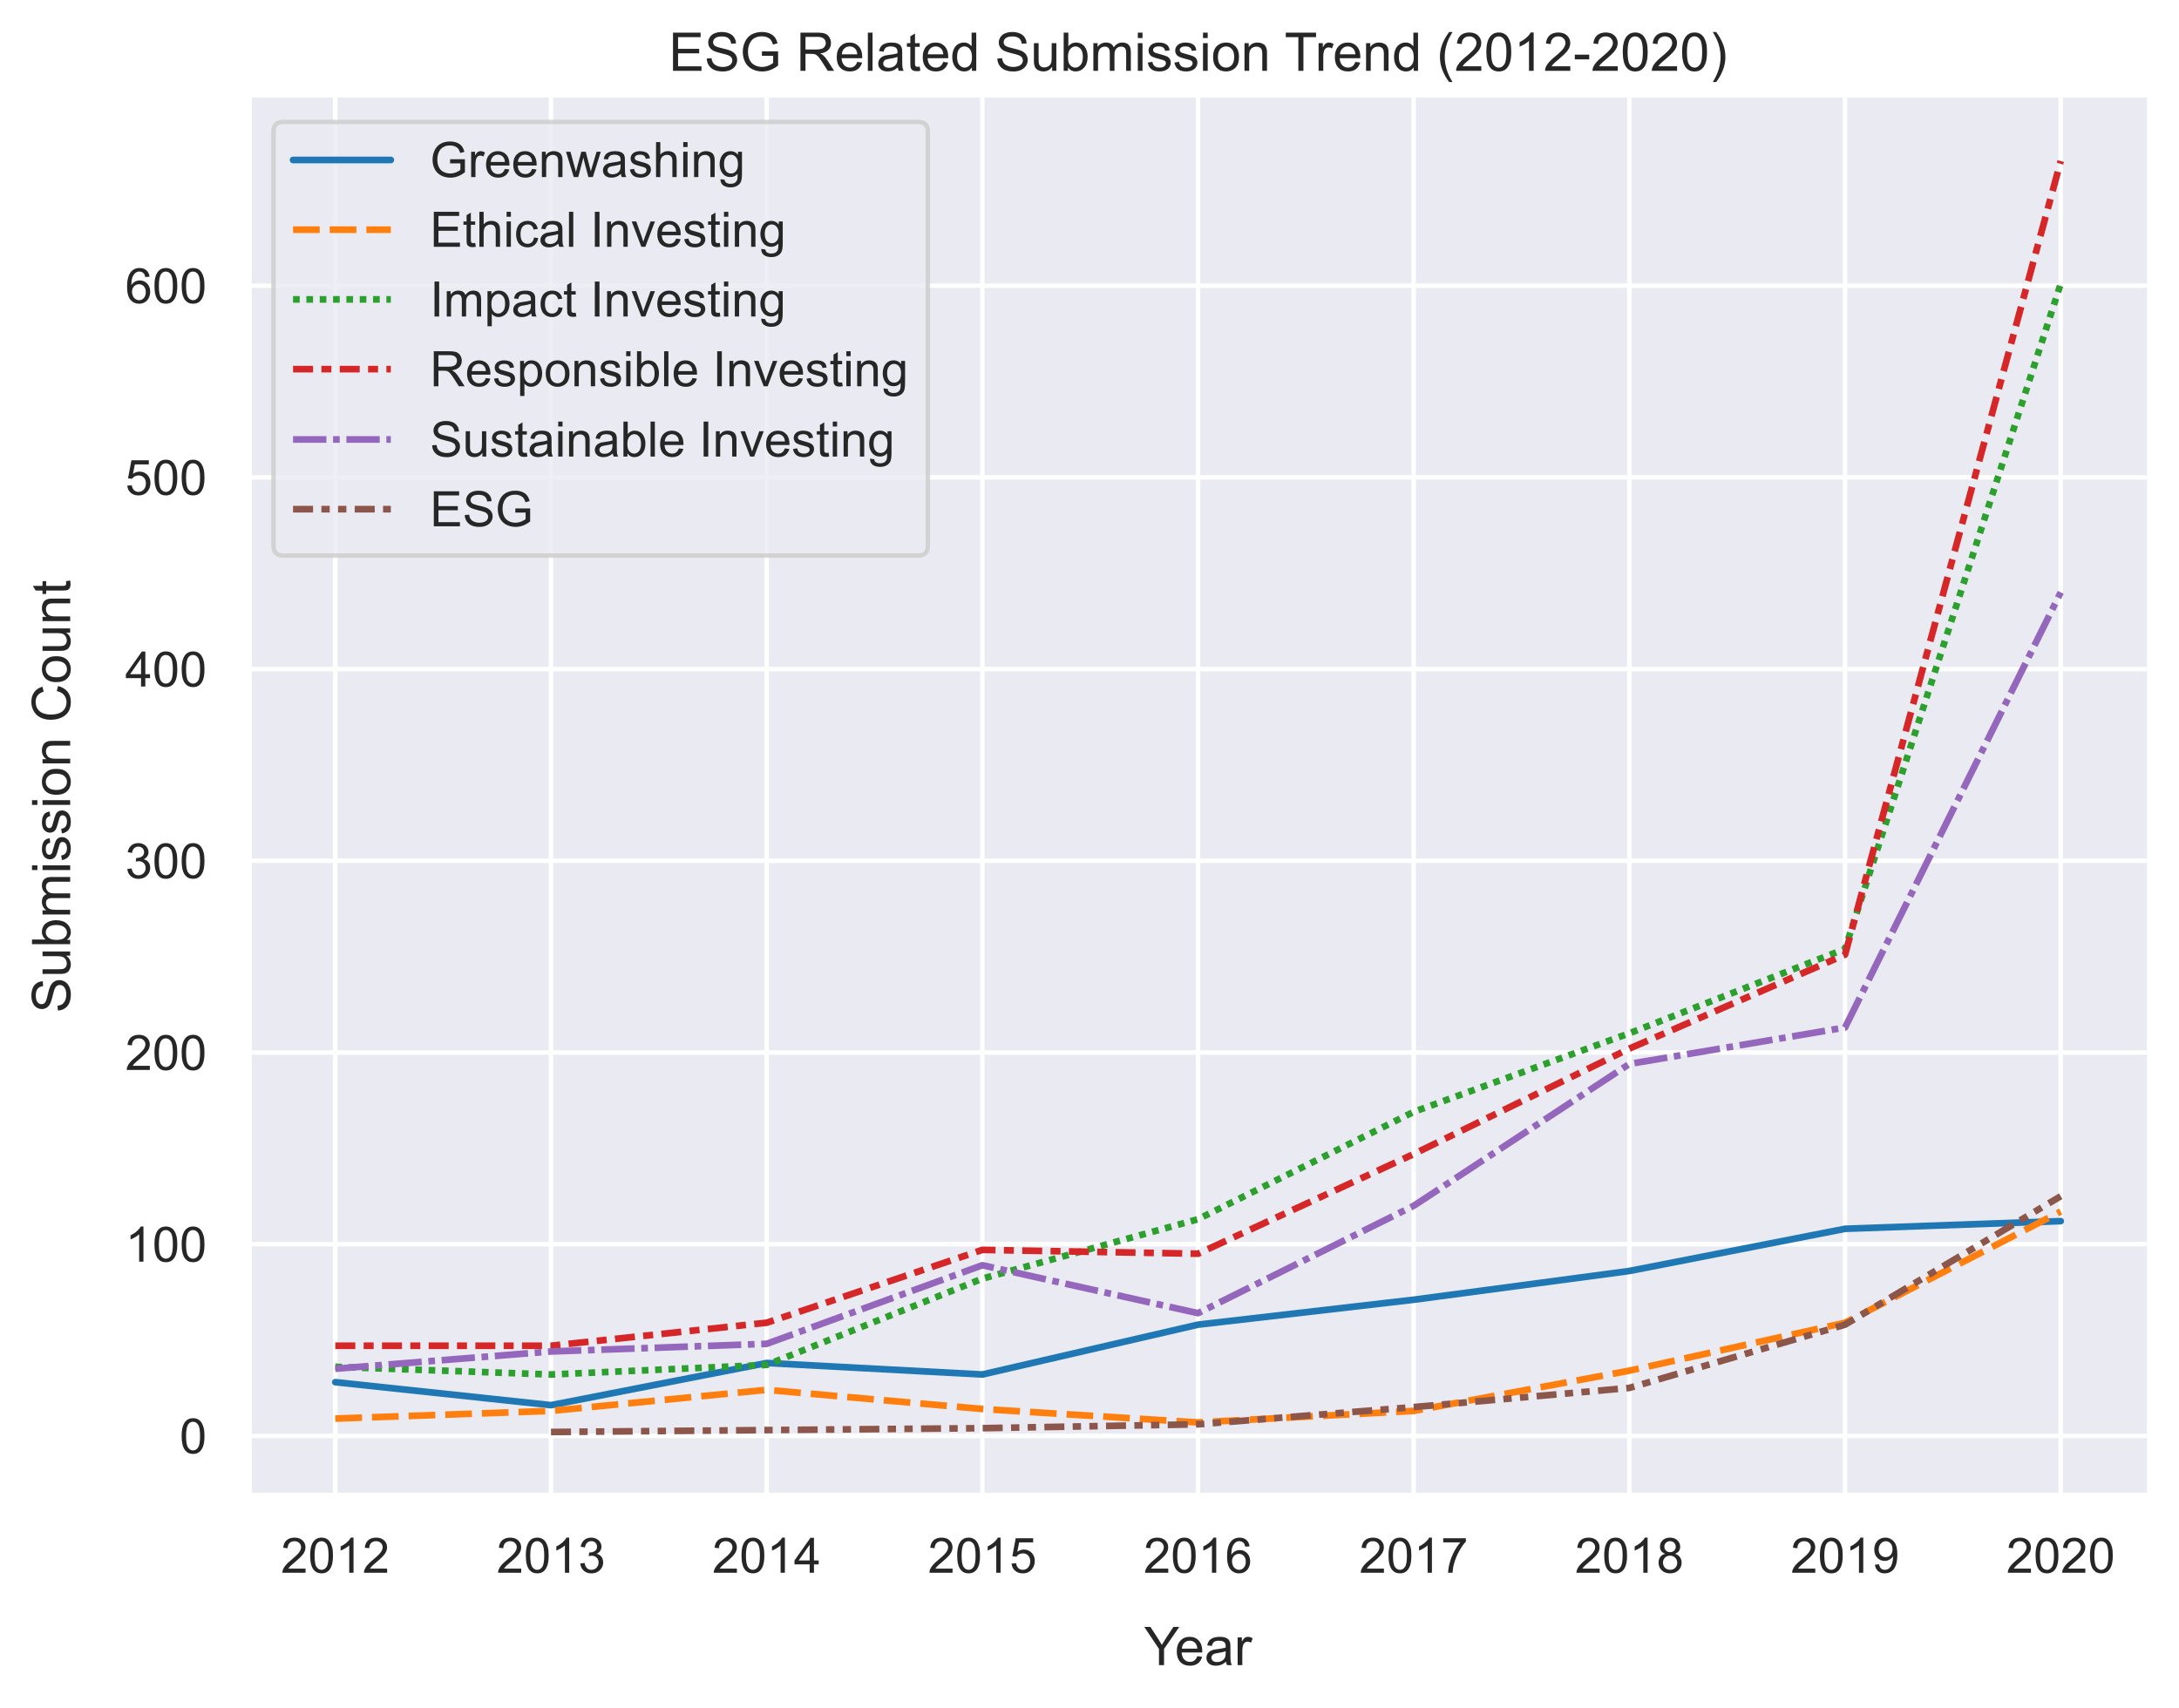 <?xml version="1.0" encoding="utf-8" standalone="no"?>
<!DOCTYPE svg PUBLIC "-//W3C//DTD SVG 1.1//EN"
  "http://www.w3.org/Graphics/SVG/1.1/DTD/svg11.dtd">
<!-- Created with matplotlib (https://matplotlib.org/) -->
<svg height="384.25pt" version="1.1" viewBox="0 0 490.202 384.25" width="490.202pt" xmlns="http://www.w3.org/2000/svg" xmlns:xlink="http://www.w3.org/1999/xlink">
 <defs>
  <style type="text/css">*{stroke-linecap:butt;stroke-linejoin:round;}</style>
 </defs>
 <g id="figure_1">
  <g id="patch_1">
   <path d="M -0 384.25 
L 490.202 384.25 
L 490.202 0 
L -0 0 
z
" style="fill:#ffffff;"/>
  </g>
  <g id="axes_1">
   <g id="patch_2">
    <path d="M 56.025 336.516 
L 483.002 336.516 
L 483.002 21.936 
L 56.025 21.936 
z
" style="fill:#eaeaf2;"/>
   </g>
   <g id="matplotlib.axis_1">
    <g id="xtick_1">
     <g id="line2d_1">
      <path clip-path="url(#p245dac54ea)" d="M 75.433 336.516 
L 75.433 21.936 
" style="fill:none;stroke:#ffffff;stroke-linecap:round;"/>
     </g>
     <g id="text_1">
      <!-- 2012 -->
      <g style="fill:#262626;" transform="translate(63.199 353.889)scale(0.11 -0.11)">
       <defs>
        <path d="M 50.344 8.453 
L 50.344 0 
L 3.031 0 
Q 2.938 3.172 4.047 6.109 
Q 5.859 10.938 9.828 15.625 
Q 13.812 20.312 21.344 26.469 
Q 33.016 36.031 37.109 41.625 
Q 41.219 47.219 41.219 52.203 
Q 41.219 57.422 37.469 61 
Q 33.734 64.594 27.734 64.594 
Q 21.391 64.594 17.578 60.781 
Q 13.766 56.984 13.719 50.25 
L 4.688 51.172 
Q 5.609 61.281 11.656 66.578 
Q 17.719 71.875 27.938 71.875 
Q 38.234 71.875 44.234 66.156 
Q 50.25 60.453 50.25 52 
Q 50.25 47.703 48.484 43.547 
Q 46.734 39.406 42.656 34.812 
Q 38.578 30.219 29.109 22.219 
Q 21.188 15.578 18.938 13.203 
Q 16.703 10.844 15.234 8.453 
z
" id="ArialMT-50"/>
        <path d="M 4.156 35.297 
Q 4.156 48 6.766 55.734 
Q 9.375 63.484 14.516 67.672 
Q 19.672 71.875 27.484 71.875 
Q 33.25 71.875 37.594 69.547 
Q 41.938 67.234 44.766 62.859 
Q 47.609 58.5 49.219 52.219 
Q 50.828 45.953 50.828 35.297 
Q 50.828 22.703 48.234 14.969 
Q 45.656 7.234 40.5 3 
Q 35.359 -1.219 27.484 -1.219 
Q 17.141 -1.219 11.234 6.203 
Q 4.156 15.141 4.156 35.297 
z
M 13.188 35.297 
Q 13.188 17.672 17.312 11.828 
Q 21.438 6 27.484 6 
Q 33.547 6 37.672 11.859 
Q 41.797 17.719 41.797 35.297 
Q 41.797 52.984 37.672 58.781 
Q 33.547 64.594 27.391 64.594 
Q 21.344 64.594 17.719 59.469 
Q 13.188 52.938 13.188 35.297 
z
" id="ArialMT-48"/>
        <path d="M 37.25 0 
L 28.469 0 
L 28.469 56 
Q 25.297 52.984 20.141 49.953 
Q 14.984 46.922 10.891 45.406 
L 10.891 53.906 
Q 18.266 57.375 23.781 62.297 
Q 29.297 67.234 31.594 71.875 
L 37.25 71.875 
z
" id="ArialMT-49"/>
       </defs>
       <use xlink:href="#ArialMT-50"/>
       <use x="55.615" xlink:href="#ArialMT-48"/>
       <use x="111.23" xlink:href="#ArialMT-49"/>
       <use x="166.846" xlink:href="#ArialMT-50"/>
      </g>
     </g>
    </g>
    <g id="xtick_2">
     <g id="line2d_2">
      <path clip-path="url(#p245dac54ea)" d="M 123.954 336.516 
L 123.954 21.936 
" style="fill:none;stroke:#ffffff;stroke-linecap:round;"/>
     </g>
     <g id="text_2">
      <!-- 2013 -->
      <g style="fill:#262626;" transform="translate(111.719 353.889)scale(0.11 -0.11)">
       <defs>
        <path d="M 4.203 18.891 
L 12.984 20.062 
Q 14.5 12.594 18.141 9.297 
Q 21.781 6 27 6 
Q 33.203 6 37.469 10.297 
Q 41.75 14.594 41.75 20.953 
Q 41.75 27 37.797 30.922 
Q 33.844 34.859 27.734 34.859 
Q 25.25 34.859 21.531 33.891 
L 22.516 41.609 
Q 23.391 41.5 23.922 41.5 
Q 29.547 41.5 34.031 44.422 
Q 38.531 47.359 38.531 53.469 
Q 38.531 58.297 35.25 61.469 
Q 31.984 64.656 26.812 64.656 
Q 21.688 64.656 18.266 61.422 
Q 14.844 58.203 13.875 51.766 
L 5.078 53.328 
Q 6.688 62.156 12.391 67.016 
Q 18.109 71.875 26.609 71.875 
Q 32.469 71.875 37.391 69.359 
Q 42.328 66.844 44.938 62.5 
Q 47.562 58.156 47.562 53.266 
Q 47.562 48.641 45.062 44.828 
Q 42.578 41.016 37.703 38.766 
Q 44.047 37.312 47.562 32.688 
Q 51.078 28.078 51.078 21.141 
Q 51.078 11.766 44.234 5.25 
Q 37.406 -1.266 26.953 -1.266 
Q 17.531 -1.266 11.297 4.344 
Q 5.078 9.969 4.203 18.891 
z
" id="ArialMT-51"/>
       </defs>
       <use xlink:href="#ArialMT-50"/>
       <use x="55.615" xlink:href="#ArialMT-48"/>
       <use x="111.23" xlink:href="#ArialMT-49"/>
       <use x="166.846" xlink:href="#ArialMT-51"/>
      </g>
     </g>
    </g>
    <g id="xtick_3">
     <g id="line2d_3">
      <path clip-path="url(#p245dac54ea)" d="M 172.474 336.516 
L 172.474 21.936 
" style="fill:none;stroke:#ffffff;stroke-linecap:round;"/>
     </g>
     <g id="text_3">
      <!-- 2014 -->
      <g style="fill:#262626;" transform="translate(160.24 353.889)scale(0.11 -0.11)">
       <defs>
        <path d="M 32.328 0 
L 32.328 17.141 
L 1.266 17.141 
L 1.266 25.203 
L 33.938 71.578 
L 41.109 71.578 
L 41.109 25.203 
L 50.781 25.203 
L 50.781 17.141 
L 41.109 17.141 
L 41.109 0 
z
M 32.328 25.203 
L 32.328 57.469 
L 9.906 25.203 
z
" id="ArialMT-52"/>
       </defs>
       <use xlink:href="#ArialMT-50"/>
       <use x="55.615" xlink:href="#ArialMT-48"/>
       <use x="111.23" xlink:href="#ArialMT-49"/>
       <use x="166.846" xlink:href="#ArialMT-52"/>
      </g>
     </g>
    </g>
    <g id="xtick_4">
     <g id="line2d_4">
      <path clip-path="url(#p245dac54ea)" d="M 220.994 336.516 
L 220.994 21.936 
" style="fill:none;stroke:#ffffff;stroke-linecap:round;"/>
     </g>
     <g id="text_4">
      <!-- 2015 -->
      <g style="fill:#262626;" transform="translate(208.76 353.889)scale(0.11 -0.11)">
       <defs>
        <path d="M 4.156 18.75 
L 13.375 19.531 
Q 14.406 12.797 18.141 9.391 
Q 21.875 6 27.156 6 
Q 33.5 6 37.891 10.781 
Q 42.281 15.578 42.281 23.484 
Q 42.281 31 38.062 35.344 
Q 33.844 39.703 27 39.703 
Q 22.75 39.703 19.328 37.766 
Q 15.922 35.844 13.969 32.766 
L 5.719 33.844 
L 12.641 70.609 
L 48.25 70.609 
L 48.25 62.203 
L 19.672 62.203 
L 15.828 42.969 
Q 22.266 47.469 29.344 47.469 
Q 38.719 47.469 45.156 40.969 
Q 51.609 34.469 51.609 24.266 
Q 51.609 14.547 45.953 7.469 
Q 39.062 -1.219 27.156 -1.219 
Q 17.391 -1.219 11.203 4.25 
Q 5.031 9.719 4.156 18.75 
z
" id="ArialMT-53"/>
       </defs>
       <use xlink:href="#ArialMT-50"/>
       <use x="55.615" xlink:href="#ArialMT-48"/>
       <use x="111.23" xlink:href="#ArialMT-49"/>
       <use x="166.846" xlink:href="#ArialMT-53"/>
      </g>
     </g>
    </g>
    <g id="xtick_5">
     <g id="line2d_5">
      <path clip-path="url(#p245dac54ea)" d="M 269.514 336.516 
L 269.514 21.936 
" style="fill:none;stroke:#ffffff;stroke-linecap:round;"/>
     </g>
     <g id="text_5">
      <!-- 2016 -->
      <g style="fill:#262626;" transform="translate(257.28 353.889)scale(0.11 -0.11)">
       <defs>
        <path d="M 49.75 54.047 
L 41.016 53.375 
Q 39.844 58.547 37.703 60.891 
Q 34.125 64.656 28.906 64.656 
Q 24.703 64.656 21.531 62.312 
Q 17.391 59.281 14.984 53.469 
Q 12.594 47.656 12.5 36.922 
Q 15.672 41.75 20.266 44.094 
Q 24.859 46.438 29.891 46.438 
Q 38.672 46.438 44.844 39.969 
Q 51.031 33.5 51.031 23.25 
Q 51.031 16.5 48.125 10.719 
Q 45.219 4.938 40.141 1.859 
Q 35.062 -1.219 28.609 -1.219 
Q 17.625 -1.219 10.688 6.859 
Q 3.766 14.938 3.766 33.5 
Q 3.766 54.25 11.422 63.672 
Q 18.109 71.875 29.438 71.875 
Q 37.891 71.875 43.281 67.141 
Q 48.688 62.406 49.75 54.047 
z
M 13.875 23.188 
Q 13.875 18.656 15.797 14.5 
Q 17.719 10.359 21.188 8.172 
Q 24.656 6 28.469 6 
Q 34.031 6 38.031 10.484 
Q 42.047 14.984 42.047 22.703 
Q 42.047 30.125 38.078 34.391 
Q 34.125 38.672 28.125 38.672 
Q 22.172 38.672 18.016 34.391 
Q 13.875 30.125 13.875 23.188 
z
" id="ArialMT-54"/>
       </defs>
       <use xlink:href="#ArialMT-50"/>
       <use x="55.615" xlink:href="#ArialMT-48"/>
       <use x="111.23" xlink:href="#ArialMT-49"/>
       <use x="166.846" xlink:href="#ArialMT-54"/>
      </g>
     </g>
    </g>
    <g id="xtick_6">
     <g id="line2d_6">
      <path clip-path="url(#p245dac54ea)" d="M 318.034 336.516 
L 318.034 21.936 
" style="fill:none;stroke:#ffffff;stroke-linecap:round;"/>
     </g>
     <g id="text_6">
      <!-- 2017 -->
      <g style="fill:#262626;" transform="translate(305.8 353.889)scale(0.11 -0.11)">
       <defs>
        <path d="M 4.734 62.203 
L 4.734 70.656 
L 51.078 70.656 
L 51.078 63.812 
Q 44.234 56.547 37.516 44.484 
Q 30.812 32.422 27.156 19.672 
Q 24.516 10.688 23.781 0 
L 14.75 0 
Q 14.891 8.453 18.062 20.406 
Q 21.234 32.375 27.172 43.484 
Q 33.109 54.594 39.797 62.203 
z
" id="ArialMT-55"/>
       </defs>
       <use xlink:href="#ArialMT-50"/>
       <use x="55.615" xlink:href="#ArialMT-48"/>
       <use x="111.23" xlink:href="#ArialMT-49"/>
       <use x="166.846" xlink:href="#ArialMT-55"/>
      </g>
     </g>
    </g>
    <g id="xtick_7">
     <g id="line2d_7">
      <path clip-path="url(#p245dac54ea)" d="M 366.554 336.516 
L 366.554 21.936 
" style="fill:none;stroke:#ffffff;stroke-linecap:round;"/>
     </g>
     <g id="text_7">
      <!-- 2018 -->
      <g style="fill:#262626;" transform="translate(354.32 353.889)scale(0.11 -0.11)">
       <defs>
        <path d="M 17.672 38.812 
Q 12.203 40.828 9.562 44.531 
Q 6.938 48.25 6.938 53.422 
Q 6.938 61.234 12.547 66.547 
Q 18.172 71.875 27.484 71.875 
Q 36.859 71.875 42.578 66.422 
Q 48.297 60.984 48.297 53.172 
Q 48.297 48.188 45.672 44.5 
Q 43.062 40.828 37.75 38.812 
Q 44.344 36.672 47.781 31.875 
Q 51.219 27.094 51.219 20.453 
Q 51.219 11.281 44.719 5.031 
Q 38.234 -1.219 27.641 -1.219 
Q 17.047 -1.219 10.547 5.047 
Q 4.047 11.328 4.047 20.703 
Q 4.047 27.688 7.594 32.391 
Q 11.141 37.109 17.672 38.812 
z
M 15.922 53.719 
Q 15.922 48.641 19.188 45.406 
Q 22.469 42.188 27.688 42.188 
Q 32.766 42.188 36.016 45.375 
Q 39.266 48.578 39.266 53.219 
Q 39.266 58.062 35.906 61.359 
Q 32.562 64.656 27.594 64.656 
Q 22.562 64.656 19.234 61.422 
Q 15.922 58.203 15.922 53.719 
z
M 13.094 20.656 
Q 13.094 16.891 14.875 13.375 
Q 16.656 9.859 20.172 7.922 
Q 23.688 6 27.734 6 
Q 34.031 6 38.125 10.047 
Q 42.234 14.109 42.234 20.359 
Q 42.234 26.703 38.016 30.859 
Q 33.797 35.016 27.438 35.016 
Q 21.234 35.016 17.156 30.906 
Q 13.094 26.812 13.094 20.656 
z
" id="ArialMT-56"/>
       </defs>
       <use xlink:href="#ArialMT-50"/>
       <use x="55.615" xlink:href="#ArialMT-48"/>
       <use x="111.23" xlink:href="#ArialMT-49"/>
       <use x="166.846" xlink:href="#ArialMT-56"/>
      </g>
     </g>
    </g>
    <g id="xtick_8">
     <g id="line2d_8">
      <path clip-path="url(#p245dac54ea)" d="M 415.074 336.516 
L 415.074 21.936 
" style="fill:none;stroke:#ffffff;stroke-linecap:round;"/>
     </g>
     <g id="text_8">
      <!-- 2019 -->
      <g style="fill:#262626;" transform="translate(402.84 353.889)scale(0.11 -0.11)">
       <defs>
        <path d="M 5.469 16.547 
L 13.922 17.328 
Q 14.984 11.375 18.016 8.688 
Q 21.047 6 25.781 6 
Q 29.828 6 32.875 7.859 
Q 35.938 9.719 37.891 12.812 
Q 39.844 15.922 41.156 21.188 
Q 42.484 26.469 42.484 31.938 
Q 42.484 32.516 42.438 33.688 
Q 39.797 29.5 35.234 26.875 
Q 30.672 24.266 25.344 24.266 
Q 16.453 24.266 10.297 30.703 
Q 4.156 37.156 4.156 47.703 
Q 4.156 58.594 10.578 65.234 
Q 17 71.875 26.656 71.875 
Q 33.641 71.875 39.422 68.109 
Q 45.219 64.359 48.219 57.391 
Q 51.219 50.438 51.219 37.25 
Q 51.219 23.531 48.234 15.406 
Q 45.266 7.281 39.375 3.031 
Q 33.5 -1.219 25.594 -1.219 
Q 17.188 -1.219 11.859 3.438 
Q 6.547 8.109 5.469 16.547 
z
M 41.453 48.141 
Q 41.453 55.719 37.422 60.156 
Q 33.406 64.594 27.734 64.594 
Q 21.875 64.594 17.531 59.812 
Q 13.188 55.031 13.188 47.406 
Q 13.188 40.578 17.312 36.297 
Q 21.438 32.031 27.484 32.031 
Q 33.594 32.031 37.516 36.297 
Q 41.453 40.578 41.453 48.141 
z
" id="ArialMT-57"/>
       </defs>
       <use xlink:href="#ArialMT-50"/>
       <use x="55.615" xlink:href="#ArialMT-48"/>
       <use x="111.23" xlink:href="#ArialMT-49"/>
       <use x="166.846" xlink:href="#ArialMT-57"/>
      </g>
     </g>
    </g>
    <g id="xtick_9">
     <g id="line2d_9">
      <path clip-path="url(#p245dac54ea)" d="M 463.594 336.516 
L 463.594 21.936 
" style="fill:none;stroke:#ffffff;stroke-linecap:round;"/>
     </g>
     <g id="text_9">
      <!-- 2020 -->
      <g style="fill:#262626;" transform="translate(451.36 353.889)scale(0.11 -0.11)">
       <use xlink:href="#ArialMT-50"/>
       <use x="55.615" xlink:href="#ArialMT-48"/>
       <use x="111.23" xlink:href="#ArialMT-50"/>
       <use x="166.846" xlink:href="#ArialMT-48"/>
      </g>
     </g>
    </g>
    <g id="text_10">
     <!-- Year -->
     <g style="fill:#262626;" transform="translate(257.388 374.665)scale(0.12 -0.12)">
      <defs>
       <path d="M 27.875 0 
L 27.875 30.328 
L 0.297 71.578 
L 11.812 71.578 
L 25.922 50 
Q 29.828 43.953 33.203 37.891 
Q 36.422 43.5 41.016 50.531 
L 54.891 71.578 
L 65.922 71.578 
L 37.359 30.328 
L 37.359 0 
z
" id="ArialMT-89"/>
       <path d="M 42.094 16.703 
L 51.172 15.578 
Q 49.031 7.625 43.219 3.219 
Q 37.406 -1.172 28.375 -1.172 
Q 17 -1.172 10.328 5.828 
Q 3.656 12.844 3.656 25.484 
Q 3.656 38.578 10.391 45.797 
Q 17.141 53.031 27.875 53.031 
Q 38.281 53.031 44.875 45.953 
Q 51.469 38.875 51.469 26.031 
Q 51.469 25.25 51.422 23.688 
L 12.75 23.688 
Q 13.234 15.141 17.578 10.594 
Q 21.922 6.062 28.422 6.062 
Q 33.25 6.062 36.672 8.594 
Q 40.094 11.141 42.094 16.703 
z
M 13.234 30.906 
L 42.188 30.906 
Q 41.609 37.453 38.875 40.719 
Q 34.672 45.797 27.984 45.797 
Q 21.922 45.797 17.797 41.75 
Q 13.672 37.703 13.234 30.906 
z
" id="ArialMT-101"/>
       <path d="M 40.438 6.391 
Q 35.547 2.25 31.031 0.531 
Q 26.516 -1.172 21.344 -1.172 
Q 12.797 -1.172 8.203 3 
Q 3.609 7.172 3.609 13.672 
Q 3.609 17.484 5.344 20.625 
Q 7.078 23.781 9.891 25.688 
Q 12.703 27.594 16.219 28.562 
Q 18.797 29.25 24.031 29.891 
Q 34.672 31.156 39.703 32.906 
Q 39.75 34.719 39.75 35.203 
Q 39.75 40.578 37.25 42.781 
Q 33.891 45.75 27.25 45.75 
Q 21.047 45.75 18.094 43.578 
Q 15.141 41.406 13.719 35.891 
L 5.125 37.062 
Q 6.297 42.578 8.984 45.969 
Q 11.672 49.359 16.75 51.188 
Q 21.828 53.031 28.516 53.031 
Q 35.156 53.031 39.297 51.469 
Q 43.453 49.906 45.406 47.531 
Q 47.359 45.172 48.141 41.547 
Q 48.578 39.312 48.578 33.453 
L 48.578 21.734 
Q 48.578 9.469 49.141 6.219 
Q 49.703 2.984 51.375 0 
L 42.188 0 
Q 40.828 2.734 40.438 6.391 
z
M 39.703 26.031 
Q 34.906 24.078 25.344 22.703 
Q 19.922 21.922 17.672 20.938 
Q 15.438 19.969 14.203 18.094 
Q 12.984 16.219 12.984 13.922 
Q 12.984 10.406 15.641 8.062 
Q 18.312 5.719 23.438 5.719 
Q 28.516 5.719 32.469 7.938 
Q 36.422 10.156 38.281 14.016 
Q 39.703 17 39.703 22.797 
z
" id="ArialMT-97"/>
       <path d="M 6.5 0 
L 6.5 51.859 
L 14.406 51.859 
L 14.406 44 
Q 17.438 49.516 20 51.266 
Q 22.562 53.031 25.641 53.031 
Q 30.078 53.031 34.672 50.203 
L 31.641 42.047 
Q 28.422 43.953 25.203 43.953 
Q 22.312 43.953 20.016 42.219 
Q 17.719 40.484 16.75 37.406 
Q 15.281 32.719 15.281 27.156 
L 15.281 0 
z
" id="ArialMT-114"/>
      </defs>
      <use xlink:href="#ArialMT-89"/>
      <use x="57.574" xlink:href="#ArialMT-101"/>
      <use x="113.189" xlink:href="#ArialMT-97"/>
      <use x="168.805" xlink:href="#ArialMT-114"/>
     </g>
    </g>
   </g>
   <g id="matplotlib.axis_2">
    <g id="ytick_1">
     <g id="line2d_10">
      <path clip-path="url(#p245dac54ea)" d="M 56.025 323.079 
L 483.002 323.079 
" style="fill:none;stroke:#ffffff;stroke-linecap:round;"/>
     </g>
     <g id="text_11">
      <!-- 0 -->
      <g style="fill:#262626;" transform="translate(40.408 327.016)scale(0.11 -0.11)">
       <use xlink:href="#ArialMT-48"/>
      </g>
     </g>
    </g>
    <g id="ytick_2">
     <g id="line2d_11">
      <path clip-path="url(#p245dac54ea)" d="M 56.025 279.945 
L 483.002 279.945 
" style="fill:none;stroke:#ffffff;stroke-linecap:round;"/>
     </g>
     <g id="text_12">
      <!-- 100 -->
      <g style="fill:#262626;" transform="translate(28.174 283.882)scale(0.11 -0.11)">
       <use xlink:href="#ArialMT-49"/>
       <use x="55.615" xlink:href="#ArialMT-48"/>
       <use x="111.23" xlink:href="#ArialMT-48"/>
      </g>
     </g>
    </g>
    <g id="ytick_3">
     <g id="line2d_12">
      <path clip-path="url(#p245dac54ea)" d="M 56.025 236.81 
L 483.002 236.81 
" style="fill:none;stroke:#ffffff;stroke-linecap:round;"/>
     </g>
     <g id="text_13">
      <!-- 200 -->
      <g style="fill:#262626;" transform="translate(28.174 240.747)scale(0.11 -0.11)">
       <use xlink:href="#ArialMT-50"/>
       <use x="55.615" xlink:href="#ArialMT-48"/>
       <use x="111.23" xlink:href="#ArialMT-48"/>
      </g>
     </g>
    </g>
    <g id="ytick_4">
     <g id="line2d_13">
      <path clip-path="url(#p245dac54ea)" d="M 56.025 193.676 
L 483.002 193.676 
" style="fill:none;stroke:#ffffff;stroke-linecap:round;"/>
     </g>
     <g id="text_14">
      <!-- 300 -->
      <g style="fill:#262626;" transform="translate(28.174 197.612)scale(0.11 -0.11)">
       <use xlink:href="#ArialMT-51"/>
       <use x="55.615" xlink:href="#ArialMT-48"/>
       <use x="111.23" xlink:href="#ArialMT-48"/>
      </g>
     </g>
    </g>
    <g id="ytick_5">
     <g id="line2d_14">
      <path clip-path="url(#p245dac54ea)" d="M 56.025 150.541 
L 483.002 150.541 
" style="fill:none;stroke:#ffffff;stroke-linecap:round;"/>
     </g>
     <g id="text_15">
      <!-- 400 -->
      <g style="fill:#262626;" transform="translate(28.174 154.478)scale(0.11 -0.11)">
       <use xlink:href="#ArialMT-52"/>
       <use x="55.615" xlink:href="#ArialMT-48"/>
       <use x="111.23" xlink:href="#ArialMT-48"/>
      </g>
     </g>
    </g>
    <g id="ytick_6">
     <g id="line2d_15">
      <path clip-path="url(#p245dac54ea)" d="M 56.025 107.407 
L 483.002 107.407 
" style="fill:none;stroke:#ffffff;stroke-linecap:round;"/>
     </g>
     <g id="text_16">
      <!-- 500 -->
      <g style="fill:#262626;" transform="translate(28.174 111.343)scale(0.11 -0.11)">
       <use xlink:href="#ArialMT-53"/>
       <use x="55.615" xlink:href="#ArialMT-48"/>
       <use x="111.23" xlink:href="#ArialMT-48"/>
      </g>
     </g>
    </g>
    <g id="ytick_7">
     <g id="line2d_16">
      <path clip-path="url(#p245dac54ea)" d="M 56.025 64.272 
L 483.002 64.272 
" style="fill:none;stroke:#ffffff;stroke-linecap:round;"/>
     </g>
     <g id="text_17">
      <!-- 600 -->
      <g style="fill:#262626;" transform="translate(28.174 68.209)scale(0.11 -0.11)">
       <use xlink:href="#ArialMT-54"/>
       <use x="55.615" xlink:href="#ArialMT-48"/>
       <use x="111.23" xlink:href="#ArialMT-48"/>
      </g>
     </g>
    </g>
    <g id="text_18">
     <!-- Submission Count -->
     <g style="fill:#262626;" transform="translate(15.789 227.915)rotate(-90)scale(0.12 -0.12)">
      <defs>
       <path d="M 4.5 23 
L 13.422 23.781 
Q 14.062 18.406 16.375 14.969 
Q 18.703 11.531 23.578 9.406 
Q 28.469 7.281 34.578 7.281 
Q 39.984 7.281 44.141 8.891 
Q 48.297 10.5 50.312 13.297 
Q 52.344 16.109 52.344 19.438 
Q 52.344 22.797 50.391 25.312 
Q 48.438 27.828 43.953 29.547 
Q 41.062 30.672 31.203 33.031 
Q 21.344 35.406 17.391 37.5 
Q 12.25 40.188 9.734 44.156 
Q 7.234 48.141 7.234 53.078 
Q 7.234 58.5 10.297 63.203 
Q 13.375 67.922 19.281 70.359 
Q 25.203 72.797 32.422 72.797 
Q 40.375 72.797 46.453 70.234 
Q 52.547 67.672 55.812 62.688 
Q 59.078 57.719 59.328 51.422 
L 50.25 50.734 
Q 49.516 57.516 45.281 60.984 
Q 41.062 64.453 32.812 64.453 
Q 24.219 64.453 20.281 61.297 
Q 16.359 58.156 16.359 53.719 
Q 16.359 49.859 19.141 47.359 
Q 21.875 44.875 33.422 42.266 
Q 44.969 39.656 49.266 37.703 
Q 55.516 34.812 58.484 30.391 
Q 61.469 25.984 61.469 20.219 
Q 61.469 14.5 58.203 9.438 
Q 54.938 4.391 48.797 1.578 
Q 42.672 -1.219 35.016 -1.219 
Q 25.297 -1.219 18.719 1.609 
Q 12.156 4.438 8.422 10.125 
Q 4.688 15.828 4.5 23 
z
" id="ArialMT-83"/>
       <path d="M 40.578 0 
L 40.578 7.625 
Q 34.516 -1.172 24.125 -1.172 
Q 19.531 -1.172 15.547 0.578 
Q 11.578 2.344 9.641 5 
Q 7.719 7.672 6.938 11.531 
Q 6.391 14.109 6.391 19.734 
L 6.391 51.859 
L 15.188 51.859 
L 15.188 23.094 
Q 15.188 16.219 15.719 13.812 
Q 16.547 10.359 19.234 8.375 
Q 21.922 6.391 25.875 6.391 
Q 29.828 6.391 33.297 8.422 
Q 36.766 10.453 38.203 13.938 
Q 39.656 17.438 39.656 24.078 
L 39.656 51.859 
L 48.438 51.859 
L 48.438 0 
z
" id="ArialMT-117"/>
       <path d="M 14.703 0 
L 6.547 0 
L 6.547 71.578 
L 15.328 71.578 
L 15.328 46.047 
Q 20.906 53.031 29.547 53.031 
Q 34.328 53.031 38.594 51.094 
Q 42.875 49.172 45.625 45.672 
Q 48.391 42.188 49.953 37.25 
Q 51.516 32.328 51.516 26.703 
Q 51.516 13.375 44.922 6.094 
Q 38.328 -1.172 29.109 -1.172 
Q 19.922 -1.172 14.703 6.5 
z
M 14.594 26.312 
Q 14.594 17 17.141 12.844 
Q 21.297 6.062 28.375 6.062 
Q 34.125 6.062 38.328 11.062 
Q 42.531 16.062 42.531 25.984 
Q 42.531 36.141 38.5 40.969 
Q 34.469 45.797 28.766 45.797 
Q 23 45.797 18.797 40.797 
Q 14.594 35.797 14.594 26.312 
z
" id="ArialMT-98"/>
       <path d="M 6.594 0 
L 6.594 51.859 
L 14.453 51.859 
L 14.453 44.578 
Q 16.891 48.391 20.938 50.703 
Q 25 53.031 30.172 53.031 
Q 35.938 53.031 39.625 50.641 
Q 43.312 48.25 44.828 43.953 
Q 50.984 53.031 60.844 53.031 
Q 68.562 53.031 72.703 48.75 
Q 76.859 44.484 76.859 35.594 
L 76.859 0 
L 68.109 0 
L 68.109 32.672 
Q 68.109 37.938 67.25 40.25 
Q 66.406 42.578 64.156 43.984 
Q 61.922 45.406 58.891 45.406 
Q 53.422 45.406 49.797 41.766 
Q 46.188 38.141 46.188 30.125 
L 46.188 0 
L 37.406 0 
L 37.406 33.688 
Q 37.406 39.547 35.25 42.469 
Q 33.109 45.406 28.219 45.406 
Q 24.516 45.406 21.359 43.453 
Q 18.219 41.5 16.797 37.734 
Q 15.375 33.984 15.375 26.906 
L 15.375 0 
z
" id="ArialMT-109"/>
       <path d="M 6.641 61.469 
L 6.641 71.578 
L 15.438 71.578 
L 15.438 61.469 
z
M 6.641 0 
L 6.641 51.859 
L 15.438 51.859 
L 15.438 0 
z
" id="ArialMT-105"/>
       <path d="M 3.078 15.484 
L 11.766 16.844 
Q 12.5 11.625 15.844 8.844 
Q 19.188 6.062 25.203 6.062 
Q 31.25 6.062 34.172 8.516 
Q 37.109 10.984 37.109 14.312 
Q 37.109 17.281 34.516 19 
Q 32.719 20.172 25.531 21.969 
Q 15.875 24.422 12.141 26.203 
Q 8.406 27.984 6.469 31.125 
Q 4.547 34.281 4.547 38.094 
Q 4.547 41.547 6.125 44.5 
Q 7.719 47.469 10.453 49.422 
Q 12.5 50.922 16.031 51.969 
Q 19.578 53.031 23.641 53.031 
Q 29.734 53.031 34.344 51.266 
Q 38.969 49.516 41.156 46.5 
Q 43.359 43.5 44.188 38.484 
L 35.594 37.312 
Q 35.016 41.312 32.203 43.547 
Q 29.391 45.797 24.266 45.797 
Q 18.219 45.797 15.625 43.797 
Q 13.031 41.797 13.031 39.109 
Q 13.031 37.406 14.109 36.031 
Q 15.188 34.625 17.484 33.688 
Q 18.797 33.203 25.25 31.453 
Q 34.578 28.953 38.25 27.359 
Q 41.938 25.781 44.031 22.75 
Q 46.141 19.734 46.141 15.234 
Q 46.141 10.844 43.578 6.953 
Q 41.016 3.078 36.172 0.953 
Q 31.344 -1.172 25.25 -1.172 
Q 15.141 -1.172 9.844 3.031 
Q 4.547 7.234 3.078 15.484 
z
" id="ArialMT-115"/>
       <path d="M 3.328 25.922 
Q 3.328 40.328 11.328 47.266 
Q 18.016 53.031 27.641 53.031 
Q 38.328 53.031 45.109 46.016 
Q 51.906 39.016 51.906 26.656 
Q 51.906 16.656 48.906 10.906 
Q 45.906 5.172 40.156 2 
Q 34.422 -1.172 27.641 -1.172 
Q 16.75 -1.172 10.031 5.812 
Q 3.328 12.797 3.328 25.922 
z
M 12.359 25.922 
Q 12.359 15.969 16.703 11.016 
Q 21.047 6.062 27.641 6.062 
Q 34.188 6.062 38.531 11.031 
Q 42.875 16.016 42.875 26.219 
Q 42.875 35.844 38.5 40.797 
Q 34.125 45.75 27.641 45.75 
Q 21.047 45.75 16.703 40.812 
Q 12.359 35.891 12.359 25.922 
z
" id="ArialMT-111"/>
       <path d="M 6.594 0 
L 6.594 51.859 
L 14.5 51.859 
L 14.5 44.484 
Q 20.219 53.031 31 53.031 
Q 35.688 53.031 39.625 51.344 
Q 43.562 49.656 45.516 46.922 
Q 47.469 44.188 48.25 40.438 
Q 48.734 37.984 48.734 31.891 
L 48.734 0 
L 39.938 0 
L 39.938 31.547 
Q 39.938 36.922 38.906 39.578 
Q 37.891 42.234 35.281 43.812 
Q 32.672 45.406 29.156 45.406 
Q 23.531 45.406 19.453 41.844 
Q 15.375 38.281 15.375 28.328 
L 15.375 0 
z
" id="ArialMT-110"/>
       <path id="ArialMT-32"/>
       <path d="M 58.797 25.094 
L 68.266 22.703 
Q 65.281 11.031 57.547 4.906 
Q 49.812 -1.219 38.625 -1.219 
Q 27.047 -1.219 19.797 3.484 
Q 12.547 8.203 8.766 17.141 
Q 4.984 26.078 4.984 36.328 
Q 4.984 47.516 9.25 55.828 
Q 13.531 64.156 21.406 68.469 
Q 29.297 72.797 38.766 72.797 
Q 49.516 72.797 56.828 67.328 
Q 64.156 61.859 67.047 51.953 
L 57.719 49.75 
Q 55.219 57.562 50.484 61.125 
Q 45.75 64.703 38.578 64.703 
Q 30.328 64.703 24.781 60.734 
Q 19.234 56.781 16.984 50.109 
Q 14.75 43.453 14.75 36.375 
Q 14.75 27.25 17.406 20.438 
Q 20.062 13.625 25.672 10.25 
Q 31.297 6.891 37.844 6.891 
Q 45.797 6.891 51.312 11.469 
Q 56.844 16.062 58.797 25.094 
z
" id="ArialMT-67"/>
       <path d="M 25.781 7.859 
L 27.047 0.094 
Q 23.344 -0.688 20.406 -0.688 
Q 15.625 -0.688 12.984 0.828 
Q 10.359 2.344 9.281 4.812 
Q 8.203 7.281 8.203 15.188 
L 8.203 45.016 
L 1.766 45.016 
L 1.766 51.859 
L 8.203 51.859 
L 8.203 64.703 
L 16.938 69.969 
L 16.938 51.859 
L 25.781 51.859 
L 25.781 45.016 
L 16.938 45.016 
L 16.938 14.703 
Q 16.938 10.938 17.406 9.859 
Q 17.875 8.797 18.922 8.156 
Q 19.969 7.516 21.922 7.516 
Q 23.391 7.516 25.781 7.859 
z
" id="ArialMT-116"/>
      </defs>
      <use xlink:href="#ArialMT-83"/>
      <use x="66.699" xlink:href="#ArialMT-117"/>
      <use x="122.314" xlink:href="#ArialMT-98"/>
      <use x="177.93" xlink:href="#ArialMT-109"/>
      <use x="261.23" xlink:href="#ArialMT-105"/>
      <use x="283.447" xlink:href="#ArialMT-115"/>
      <use x="333.447" xlink:href="#ArialMT-115"/>
      <use x="383.447" xlink:href="#ArialMT-105"/>
      <use x="405.664" xlink:href="#ArialMT-111"/>
      <use x="461.279" xlink:href="#ArialMT-110"/>
      <use x="516.895" xlink:href="#ArialMT-32"/>
      <use x="544.678" xlink:href="#ArialMT-67"/>
      <use x="616.895" xlink:href="#ArialMT-111"/>
      <use x="672.51" xlink:href="#ArialMT-117"/>
      <use x="728.125" xlink:href="#ArialMT-110"/>
      <use x="783.74" xlink:href="#ArialMT-116"/>
     </g>
    </g>
   </g>
   <g id="line2d_17">
    <path clip-path="url(#p245dac54ea)" d="M 75.433 311.002 
L 123.954 316.178 
L 172.474 306.688 
L 220.994 309.276 
L 269.514 298.061 
L 318.034 292.454 
L 366.554 285.984 
L 415.074 276.494 
L 463.594 274.769 
" style="fill:none;stroke:#1f77b4;stroke-linecap:round;stroke-width:1.5;"/>
   </g>
   <g id="line2d_18">
    <path clip-path="url(#p245dac54ea)" d="M 75.433 319.197 
L 123.954 317.472 
L 172.474 312.727 
L 220.994 317.04 
L 269.514 320.06 
L 318.034 317.472 
L 366.554 308.413 
L 415.074 297.63 
L 463.594 272.612 
" style="fill:none;stroke:#ff7f0e;stroke-dasharray:6,2.25;stroke-dashoffset:0;stroke-width:1.5;"/>
   </g>
   <g id="line2d_19">
    <path clip-path="url(#p245dac54ea)" d="M 75.433 307.551 
L 123.954 309.276 
L 172.474 307.119 
L 220.994 287.709 
L 269.514 274.337 
L 318.034 250.182 
L 366.554 232.497 
L 415.074 213.518 
L 463.594 63.841 
" style="fill:none;stroke:#2ca02c;stroke-dasharray:1.5,1.5;stroke-dashoffset:0;stroke-width:1.5;"/>
   </g>
   <g id="line2d_20">
    <path clip-path="url(#p245dac54ea)" d="M 75.433 302.806 
L 123.954 302.806 
L 172.474 297.63 
L 220.994 281.239 
L 269.514 282.101 
L 318.034 259.671 
L 366.554 235.948 
L 415.074 214.812 
L 463.594 36.235 
" style="fill:none;stroke:#d62728;stroke-dasharray:4.5,1.875,2.25,1.875;stroke-dashoffset:0;stroke-width:1.5;"/>
   </g>
   <g id="line2d_21">
    <path clip-path="url(#p245dac54ea)" d="M 75.433 307.982 
L 123.954 304.1 
L 172.474 302.375 
L 220.994 284.69 
L 269.514 295.473 
L 318.034 271.318 
L 366.554 239.398 
L 415.074 231.203 
L 463.594 133.287 
" style="fill:none;stroke:#9467bd;stroke-dasharray:7.5,1.5,1.5,1.5;stroke-dashoffset:0;stroke-width:1.5;"/>
   </g>
   <g id="line2d_22">
    <path clip-path="url(#p245dac54ea)" d="M 123.954 322.217 
L 220.994 321.354 
L 269.514 320.491 
L 318.034 316.609 
L 366.554 312.296 
L 415.074 298.061 
L 463.594 269.161 
" style="fill:none;stroke:#8c564b;stroke-dasharray:4.5,1.875,1.875,1.875,1.875,1.875;stroke-dashoffset:0;stroke-width:1.5;"/>
   </g>
   <g id="line2d_23"/>
   <g id="line2d_24"/>
   <g id="line2d_25"/>
   <g id="line2d_26"/>
   <g id="line2d_27"/>
   <g id="line2d_28"/>
   <g id="patch_3">
    <path d="M 56.025 336.516 
L 56.025 21.936 
" style="fill:none;stroke:#ffffff;stroke-linecap:square;stroke-linejoin:miter;stroke-width:1.25;"/>
   </g>
   <g id="patch_4">
    <path d="M 56.025 336.516 
L 483.002 336.516 
" style="fill:none;stroke:#ffffff;stroke-linecap:square;stroke-linejoin:miter;stroke-width:1.25;"/>
   </g>
   <g id="text_19">
    <!-- ESG Related Submission Trend (2012-2020) -->
    <g style="fill:#262626;" transform="translate(150.455 15.936)scale(0.12 -0.12)">
     <defs>
      <path d="M 7.906 0 
L 7.906 71.578 
L 59.672 71.578 
L 59.672 63.141 
L 17.391 63.141 
L 17.391 41.219 
L 56.984 41.219 
L 56.984 32.812 
L 17.391 32.812 
L 17.391 8.453 
L 61.328 8.453 
L 61.328 0 
z
" id="ArialMT-69"/>
      <path d="M 41.219 28.078 
L 41.219 36.469 
L 71.531 36.531 
L 71.531 9.969 
Q 64.547 4.391 57.125 1.578 
Q 49.703 -1.219 41.891 -1.219 
Q 31.344 -1.219 22.719 3.297 
Q 14.109 7.812 9.719 16.359 
Q 5.328 24.906 5.328 35.453 
Q 5.328 45.906 9.688 54.953 
Q 14.062 64.016 22.266 68.406 
Q 30.469 72.797 41.156 72.797 
Q 48.922 72.797 55.188 70.281 
Q 61.469 67.781 65.031 63.281 
Q 68.609 58.797 70.453 51.562 
L 61.922 49.219 
Q 60.297 54.688 57.906 57.812 
Q 55.516 60.938 51.062 62.812 
Q 46.625 64.703 41.219 64.703 
Q 34.719 64.703 29.984 62.719 
Q 25.25 60.75 22.344 57.516 
Q 19.438 54.297 17.828 50.438 
Q 15.094 43.797 15.094 36.031 
Q 15.094 26.469 18.391 20.016 
Q 21.688 13.578 27.984 10.453 
Q 34.281 7.328 41.359 7.328 
Q 47.516 7.328 53.375 9.688 
Q 59.234 12.062 62.25 14.75 
L 62.25 28.078 
z
" id="ArialMT-71"/>
      <path d="M 7.859 0 
L 7.859 71.578 
L 39.594 71.578 
Q 49.172 71.578 54.141 69.641 
Q 59.125 67.719 62.109 62.828 
Q 65.094 57.953 65.094 52.047 
Q 65.094 44.438 60.156 39.203 
Q 55.219 33.984 44.922 32.562 
Q 48.688 30.766 50.641 29 
Q 54.781 25.203 58.5 19.484 
L 70.953 0 
L 59.031 0 
L 49.562 14.891 
Q 45.406 21.344 42.719 24.75 
Q 40.047 28.172 37.922 29.531 
Q 35.797 30.906 33.594 31.453 
Q 31.984 31.781 28.328 31.781 
L 17.328 31.781 
L 17.328 0 
z
M 17.328 39.984 
L 37.703 39.984 
Q 44.188 39.984 47.844 41.328 
Q 51.516 42.672 53.422 45.625 
Q 55.328 48.578 55.328 52.047 
Q 55.328 57.125 51.641 60.391 
Q 47.953 63.672 39.984 63.672 
L 17.328 63.672 
z
" id="ArialMT-82"/>
      <path d="M 6.391 0 
L 6.391 71.578 
L 15.188 71.578 
L 15.188 0 
z
" id="ArialMT-108"/>
      <path d="M 40.234 0 
L 40.234 6.547 
Q 35.297 -1.172 25.734 -1.172 
Q 19.531 -1.172 14.328 2.25 
Q 9.125 5.672 6.266 11.797 
Q 3.422 17.922 3.422 25.875 
Q 3.422 33.641 6 39.969 
Q 8.594 46.297 13.766 49.656 
Q 18.953 53.031 25.344 53.031 
Q 30.031 53.031 33.688 51.047 
Q 37.359 49.078 39.656 45.906 
L 39.656 71.578 
L 48.391 71.578 
L 48.391 0 
z
M 12.453 25.875 
Q 12.453 15.922 16.641 10.984 
Q 20.844 6.062 26.562 6.062 
Q 32.328 6.062 36.344 10.766 
Q 40.375 15.484 40.375 25.141 
Q 40.375 35.797 36.266 40.766 
Q 32.172 45.75 26.172 45.75 
Q 20.312 45.75 16.375 40.969 
Q 12.453 36.188 12.453 25.875 
z
" id="ArialMT-100"/>
      <path d="M 25.922 0 
L 25.922 63.141 
L 2.344 63.141 
L 2.344 71.578 
L 59.078 71.578 
L 59.078 63.141 
L 35.406 63.141 
L 35.406 0 
z
" id="ArialMT-84"/>
      <path d="M 23.391 -21.047 
Q 16.109 -11.859 11.078 0.438 
Q 6.062 12.75 6.062 25.922 
Q 6.062 37.547 9.812 48.188 
Q 14.203 60.547 23.391 72.797 
L 29.688 72.797 
Q 23.781 62.641 21.875 58.297 
Q 18.891 51.562 17.188 44.234 
Q 15.094 35.109 15.094 25.875 
Q 15.094 2.391 29.688 -21.047 
z
" id="ArialMT-40"/>
      <path d="M 3.172 21.484 
L 3.172 30.328 
L 30.172 30.328 
L 30.172 21.484 
z
" id="ArialMT-45"/>
      <path d="M 12.359 -21.047 
L 6.062 -21.047 
Q 20.656 2.391 20.656 25.875 
Q 20.656 35.062 18.562 44.094 
Q 16.891 51.422 13.922 58.156 
Q 12.016 62.547 6.062 72.797 
L 12.359 72.797 
Q 21.531 60.547 25.922 48.188 
Q 29.688 37.547 29.688 25.922 
Q 29.688 12.75 24.625 0.438 
Q 19.578 -11.859 12.359 -21.047 
z
" id="ArialMT-41"/>
     </defs>
     <use xlink:href="#ArialMT-69"/>
     <use x="66.699" xlink:href="#ArialMT-83"/>
     <use x="133.398" xlink:href="#ArialMT-71"/>
     <use x="211.182" xlink:href="#ArialMT-32"/>
     <use x="238.965" xlink:href="#ArialMT-82"/>
     <use x="311.182" xlink:href="#ArialMT-101"/>
     <use x="366.797" xlink:href="#ArialMT-108"/>
     <use x="389.014" xlink:href="#ArialMT-97"/>
     <use x="444.629" xlink:href="#ArialMT-116"/>
     <use x="472.412" xlink:href="#ArialMT-101"/>
     <use x="528.027" xlink:href="#ArialMT-100"/>
     <use x="583.643" xlink:href="#ArialMT-32"/>
     <use x="611.426" xlink:href="#ArialMT-83"/>
     <use x="678.125" xlink:href="#ArialMT-117"/>
     <use x="733.74" xlink:href="#ArialMT-98"/>
     <use x="789.355" xlink:href="#ArialMT-109"/>
     <use x="872.656" xlink:href="#ArialMT-105"/>
     <use x="894.873" xlink:href="#ArialMT-115"/>
     <use x="944.873" xlink:href="#ArialMT-115"/>
     <use x="994.873" xlink:href="#ArialMT-105"/>
     <use x="1017.09" xlink:href="#ArialMT-111"/>
     <use x="1072.705" xlink:href="#ArialMT-110"/>
     <use x="1128.32" xlink:href="#ArialMT-32"/>
     <use x="1154.354" xlink:href="#ArialMT-84"/>
     <use x="1211.688" xlink:href="#ArialMT-114"/>
     <use x="1244.988" xlink:href="#ArialMT-101"/>
     <use x="1300.604" xlink:href="#ArialMT-110"/>
     <use x="1356.219" xlink:href="#ArialMT-100"/>
     <use x="1411.834" xlink:href="#ArialMT-32"/>
     <use x="1439.617" xlink:href="#ArialMT-40"/>
     <use x="1472.918" xlink:href="#ArialMT-50"/>
     <use x="1528.533" xlink:href="#ArialMT-48"/>
     <use x="1584.148" xlink:href="#ArialMT-49"/>
     <use x="1639.764" xlink:href="#ArialMT-50"/>
     <use x="1695.379" xlink:href="#ArialMT-45"/>
     <use x="1728.68" xlink:href="#ArialMT-50"/>
     <use x="1784.295" xlink:href="#ArialMT-48"/>
     <use x="1839.91" xlink:href="#ArialMT-50"/>
     <use x="1895.525" xlink:href="#ArialMT-48"/>
     <use x="1951.141" xlink:href="#ArialMT-41"/>
    </g>
   </g>
   <g id="legend_1">
    <g id="patch_5">
     <path d="M 63.725 125.007 
L 206.54 125.007 
Q 208.74 125.007 208.74 122.807 
L 208.74 29.636 
Q 208.74 27.436 206.54 27.436 
L 63.725 27.436 
Q 61.525 27.436 61.525 29.636 
L 61.525 122.807 
Q 61.525 125.007 63.725 125.007 
z
" style="fill:#eaeaf2;opacity:0.8;stroke:#cccccc;stroke-linejoin:miter;"/>
    </g>
    <g id="line2d_29">
     <path d="M 65.925 35.993 
L 87.925 35.993 
" style="fill:none;stroke:#1f77b4;stroke-linecap:round;stroke-width:1.5;"/>
    </g>
    <g id="line2d_30"/>
    <g id="text_20">
     <!-- Greenwashing -->
     <g style="fill:#262626;" transform="translate(96.725 39.843)scale(0.11 -0.11)">
      <defs>
       <path d="M 16.156 0 
L 0.297 51.859 
L 9.375 51.859 
L 17.625 21.922 
L 20.703 10.797 
Q 20.906 11.625 23.391 21.484 
L 31.641 51.859 
L 40.672 51.859 
L 48.438 21.781 
L 51.031 11.859 
L 54 21.875 
L 62.891 51.859 
L 71.438 51.859 
L 55.219 0 
L 46.094 0 
L 37.844 31.062 
L 35.844 39.891 
L 25.344 0 
z
" id="ArialMT-119"/>
       <path d="M 6.594 0 
L 6.594 71.578 
L 15.375 71.578 
L 15.375 45.906 
Q 21.531 53.031 30.906 53.031 
Q 36.672 53.031 40.922 50.75 
Q 45.172 48.484 47 44.484 
Q 48.828 40.484 48.828 32.859 
L 48.828 0 
L 40.047 0 
L 40.047 32.859 
Q 40.047 39.453 37.188 42.453 
Q 34.328 45.453 29.109 45.453 
Q 25.203 45.453 21.75 43.422 
Q 18.312 41.406 16.844 37.938 
Q 15.375 34.469 15.375 28.375 
L 15.375 0 
z
" id="ArialMT-104"/>
       <path d="M 4.984 -4.297 
L 13.531 -5.562 
Q 14.062 -9.516 16.5 -11.328 
Q 19.781 -13.766 25.438 -13.766 
Q 31.547 -13.766 34.859 -11.328 
Q 38.188 -8.891 39.359 -4.5 
Q 40.047 -1.812 39.984 6.781 
Q 34.234 0 25.641 0 
Q 14.938 0 9.078 7.719 
Q 3.219 15.438 3.219 26.219 
Q 3.219 33.641 5.906 39.906 
Q 8.594 46.188 13.688 49.609 
Q 18.797 53.031 25.688 53.031 
Q 34.859 53.031 40.828 45.609 
L 40.828 51.859 
L 48.922 51.859 
L 48.922 7.031 
Q 48.922 -5.078 46.453 -10.125 
Q 44 -15.188 38.641 -18.109 
Q 33.297 -21.047 25.484 -21.047 
Q 16.219 -21.047 10.5 -16.875 
Q 4.781 -12.703 4.984 -4.297 
z
M 12.25 26.859 
Q 12.25 16.656 16.297 11.969 
Q 20.359 7.281 26.469 7.281 
Q 32.516 7.281 36.609 11.938 
Q 40.719 16.609 40.719 26.562 
Q 40.719 36.078 36.5 40.906 
Q 32.281 45.75 26.312 45.75 
Q 20.453 45.75 16.344 40.984 
Q 12.25 36.234 12.25 26.859 
z
" id="ArialMT-103"/>
      </defs>
      <use xlink:href="#ArialMT-71"/>
      <use x="77.783" xlink:href="#ArialMT-114"/>
      <use x="111.084" xlink:href="#ArialMT-101"/>
      <use x="166.699" xlink:href="#ArialMT-101"/>
      <use x="222.314" xlink:href="#ArialMT-110"/>
      <use x="277.93" xlink:href="#ArialMT-119"/>
      <use x="350.146" xlink:href="#ArialMT-97"/>
      <use x="405.762" xlink:href="#ArialMT-115"/>
      <use x="455.762" xlink:href="#ArialMT-104"/>
      <use x="511.377" xlink:href="#ArialMT-105"/>
      <use x="533.594" xlink:href="#ArialMT-110"/>
      <use x="589.209" xlink:href="#ArialMT-103"/>
     </g>
    </g>
    <g id="line2d_31">
     <path d="M 65.925 51.682 
L 87.925 51.682 
" style="fill:none;stroke:#ff7f0e;stroke-dasharray:6,2.25;stroke-dashoffset:0;stroke-width:1.5;"/>
    </g>
    <g id="line2d_32"/>
    <g id="text_21">
     <!-- Ethical Investing -->
     <g style="fill:#262626;" transform="translate(96.725 55.532)scale(0.11 -0.11)">
      <defs>
       <path d="M 40.438 19 
L 49.078 17.875 
Q 47.656 8.938 41.812 3.875 
Q 35.984 -1.172 27.484 -1.172 
Q 16.844 -1.172 10.375 5.781 
Q 3.906 12.75 3.906 25.734 
Q 3.906 34.125 6.688 40.422 
Q 9.469 46.734 15.156 49.875 
Q 20.844 53.031 27.547 53.031 
Q 35.984 53.031 41.359 48.75 
Q 46.734 44.484 48.25 36.625 
L 39.703 35.297 
Q 38.484 40.531 35.375 43.156 
Q 32.281 45.797 27.875 45.797 
Q 21.234 45.797 17.078 41.031 
Q 12.938 36.281 12.938 25.984 
Q 12.938 15.531 16.938 10.797 
Q 20.953 6.062 27.391 6.062 
Q 32.562 6.062 36.031 9.234 
Q 39.5 12.406 40.438 19 
z
" id="ArialMT-99"/>
       <path d="M 9.328 0 
L 9.328 71.578 
L 18.797 71.578 
L 18.797 0 
z
" id="ArialMT-73"/>
       <path d="M 21 0 
L 1.266 51.859 
L 10.547 51.859 
L 21.688 20.797 
Q 23.484 15.766 25 10.359 
Q 26.172 14.453 28.266 20.219 
L 39.797 51.859 
L 48.828 51.859 
L 29.203 0 
z
" id="ArialMT-118"/>
      </defs>
      <use xlink:href="#ArialMT-69"/>
      <use x="66.699" xlink:href="#ArialMT-116"/>
      <use x="94.482" xlink:href="#ArialMT-104"/>
      <use x="150.098" xlink:href="#ArialMT-105"/>
      <use x="172.314" xlink:href="#ArialMT-99"/>
      <use x="222.314" xlink:href="#ArialMT-97"/>
      <use x="277.93" xlink:href="#ArialMT-108"/>
      <use x="300.146" xlink:href="#ArialMT-32"/>
      <use x="327.93" xlink:href="#ArialMT-73"/>
      <use x="355.713" xlink:href="#ArialMT-110"/>
      <use x="411.328" xlink:href="#ArialMT-118"/>
      <use x="461.328" xlink:href="#ArialMT-101"/>
      <use x="516.943" xlink:href="#ArialMT-115"/>
      <use x="566.943" xlink:href="#ArialMT-116"/>
      <use x="594.727" xlink:href="#ArialMT-105"/>
      <use x="616.943" xlink:href="#ArialMT-110"/>
      <use x="672.559" xlink:href="#ArialMT-103"/>
     </g>
    </g>
    <g id="line2d_33">
     <path d="M 65.925 67.371 
L 87.925 67.371 
" style="fill:none;stroke:#2ca02c;stroke-dasharray:1.5,1.5;stroke-dashoffset:0;stroke-width:1.5;"/>
    </g>
    <g id="line2d_34"/>
    <g id="text_22">
     <!-- Impact Investing -->
     <g style="fill:#262626;" transform="translate(96.725 71.221)scale(0.11 -0.11)">
      <defs>
       <path d="M 6.594 -19.875 
L 6.594 51.859 
L 14.594 51.859 
L 14.594 45.125 
Q 17.438 49.078 21 51.047 
Q 24.562 53.031 29.641 53.031 
Q 36.281 53.031 41.359 49.609 
Q 46.438 46.188 49.016 39.953 
Q 51.609 33.734 51.609 26.312 
Q 51.609 18.359 48.75 11.984 
Q 45.906 5.609 40.453 2.219 
Q 35.016 -1.172 29 -1.172 
Q 24.609 -1.172 21.109 0.688 
Q 17.625 2.547 15.375 5.375 
L 15.375 -19.875 
z
M 14.547 25.641 
Q 14.547 15.625 18.594 10.844 
Q 22.656 6.062 28.422 6.062 
Q 34.281 6.062 38.453 11.016 
Q 42.625 15.969 42.625 26.375 
Q 42.625 36.281 38.547 41.203 
Q 34.469 46.141 28.812 46.141 
Q 23.188 46.141 18.859 40.891 
Q 14.547 35.641 14.547 25.641 
z
" id="ArialMT-112"/>
      </defs>
      <use xlink:href="#ArialMT-73"/>
      <use x="27.783" xlink:href="#ArialMT-109"/>
      <use x="111.084" xlink:href="#ArialMT-112"/>
      <use x="166.699" xlink:href="#ArialMT-97"/>
      <use x="222.314" xlink:href="#ArialMT-99"/>
      <use x="272.314" xlink:href="#ArialMT-116"/>
      <use x="300.098" xlink:href="#ArialMT-32"/>
      <use x="327.881" xlink:href="#ArialMT-73"/>
      <use x="355.664" xlink:href="#ArialMT-110"/>
      <use x="411.279" xlink:href="#ArialMT-118"/>
      <use x="461.279" xlink:href="#ArialMT-101"/>
      <use x="516.895" xlink:href="#ArialMT-115"/>
      <use x="566.895" xlink:href="#ArialMT-116"/>
      <use x="594.678" xlink:href="#ArialMT-105"/>
      <use x="616.895" xlink:href="#ArialMT-110"/>
      <use x="672.51" xlink:href="#ArialMT-103"/>
     </g>
    </g>
    <g id="line2d_35">
     <path d="M 65.925 83.06 
L 87.925 83.06 
" style="fill:none;stroke:#d62728;stroke-dasharray:4.5,1.875,2.25,1.875;stroke-dashoffset:0;stroke-width:1.5;"/>
    </g>
    <g id="line2d_36"/>
    <g id="text_23">
     <!-- Responsible Investing -->
     <g style="fill:#262626;" transform="translate(96.725 86.91)scale(0.11 -0.11)">
      <use xlink:href="#ArialMT-82"/>
      <use x="72.217" xlink:href="#ArialMT-101"/>
      <use x="127.832" xlink:href="#ArialMT-115"/>
      <use x="177.832" xlink:href="#ArialMT-112"/>
      <use x="233.447" xlink:href="#ArialMT-111"/>
      <use x="289.062" xlink:href="#ArialMT-110"/>
      <use x="344.678" xlink:href="#ArialMT-115"/>
      <use x="394.678" xlink:href="#ArialMT-105"/>
      <use x="416.895" xlink:href="#ArialMT-98"/>
      <use x="472.51" xlink:href="#ArialMT-108"/>
      <use x="494.727" xlink:href="#ArialMT-101"/>
      <use x="550.342" xlink:href="#ArialMT-32"/>
      <use x="578.125" xlink:href="#ArialMT-73"/>
      <use x="605.908" xlink:href="#ArialMT-110"/>
      <use x="661.523" xlink:href="#ArialMT-118"/>
      <use x="711.523" xlink:href="#ArialMT-101"/>
      <use x="767.139" xlink:href="#ArialMT-115"/>
      <use x="817.139" xlink:href="#ArialMT-116"/>
      <use x="844.922" xlink:href="#ArialMT-105"/>
      <use x="867.139" xlink:href="#ArialMT-110"/>
      <use x="922.754" xlink:href="#ArialMT-103"/>
     </g>
    </g>
    <g id="line2d_37">
     <path d="M 65.925 98.882 
L 87.925 98.882 
" style="fill:none;stroke:#9467bd;stroke-dasharray:7.5,1.5,1.5,1.5;stroke-dashoffset:0;stroke-width:1.5;"/>
    </g>
    <g id="line2d_38"/>
    <g id="text_24">
     <!-- Sustainable Investing -->
     <g style="fill:#262626;" transform="translate(96.725 102.732)scale(0.11 -0.11)">
      <use xlink:href="#ArialMT-83"/>
      <use x="66.699" xlink:href="#ArialMT-117"/>
      <use x="122.314" xlink:href="#ArialMT-115"/>
      <use x="172.314" xlink:href="#ArialMT-116"/>
      <use x="200.098" xlink:href="#ArialMT-97"/>
      <use x="255.713" xlink:href="#ArialMT-105"/>
      <use x="277.93" xlink:href="#ArialMT-110"/>
      <use x="333.545" xlink:href="#ArialMT-97"/>
      <use x="389.16" xlink:href="#ArialMT-98"/>
      <use x="444.775" xlink:href="#ArialMT-108"/>
      <use x="466.992" xlink:href="#ArialMT-101"/>
      <use x="522.607" xlink:href="#ArialMT-32"/>
      <use x="550.391" xlink:href="#ArialMT-73"/>
      <use x="578.174" xlink:href="#ArialMT-110"/>
      <use x="633.789" xlink:href="#ArialMT-118"/>
      <use x="683.789" xlink:href="#ArialMT-101"/>
      <use x="739.404" xlink:href="#ArialMT-115"/>
      <use x="789.404" xlink:href="#ArialMT-116"/>
      <use x="817.188" xlink:href="#ArialMT-105"/>
      <use x="839.404" xlink:href="#ArialMT-110"/>
      <use x="895.02" xlink:href="#ArialMT-103"/>
     </g>
    </g>
    <g id="line2d_39">
     <path d="M 65.925 114.571 
L 87.925 114.571 
" style="fill:none;stroke:#8c564b;stroke-dasharray:4.5,1.875,1.875,1.875,1.875,1.875;stroke-dashoffset:0;stroke-width:1.5;"/>
    </g>
    <g id="line2d_40"/>
    <g id="text_25">
     <!-- ESG -->
     <g style="fill:#262626;" transform="translate(96.725 118.421)scale(0.11 -0.11)">
      <use xlink:href="#ArialMT-69"/>
      <use x="66.699" xlink:href="#ArialMT-83"/>
      <use x="133.398" xlink:href="#ArialMT-71"/>
     </g>
    </g>
   </g>
  </g>
 </g>
 <defs>
  <clipPath id="p245dac54ea">
   <rect height="314.58" width="426.977" x="56.025" y="21.936"/>
  </clipPath>
 </defs>
</svg>
